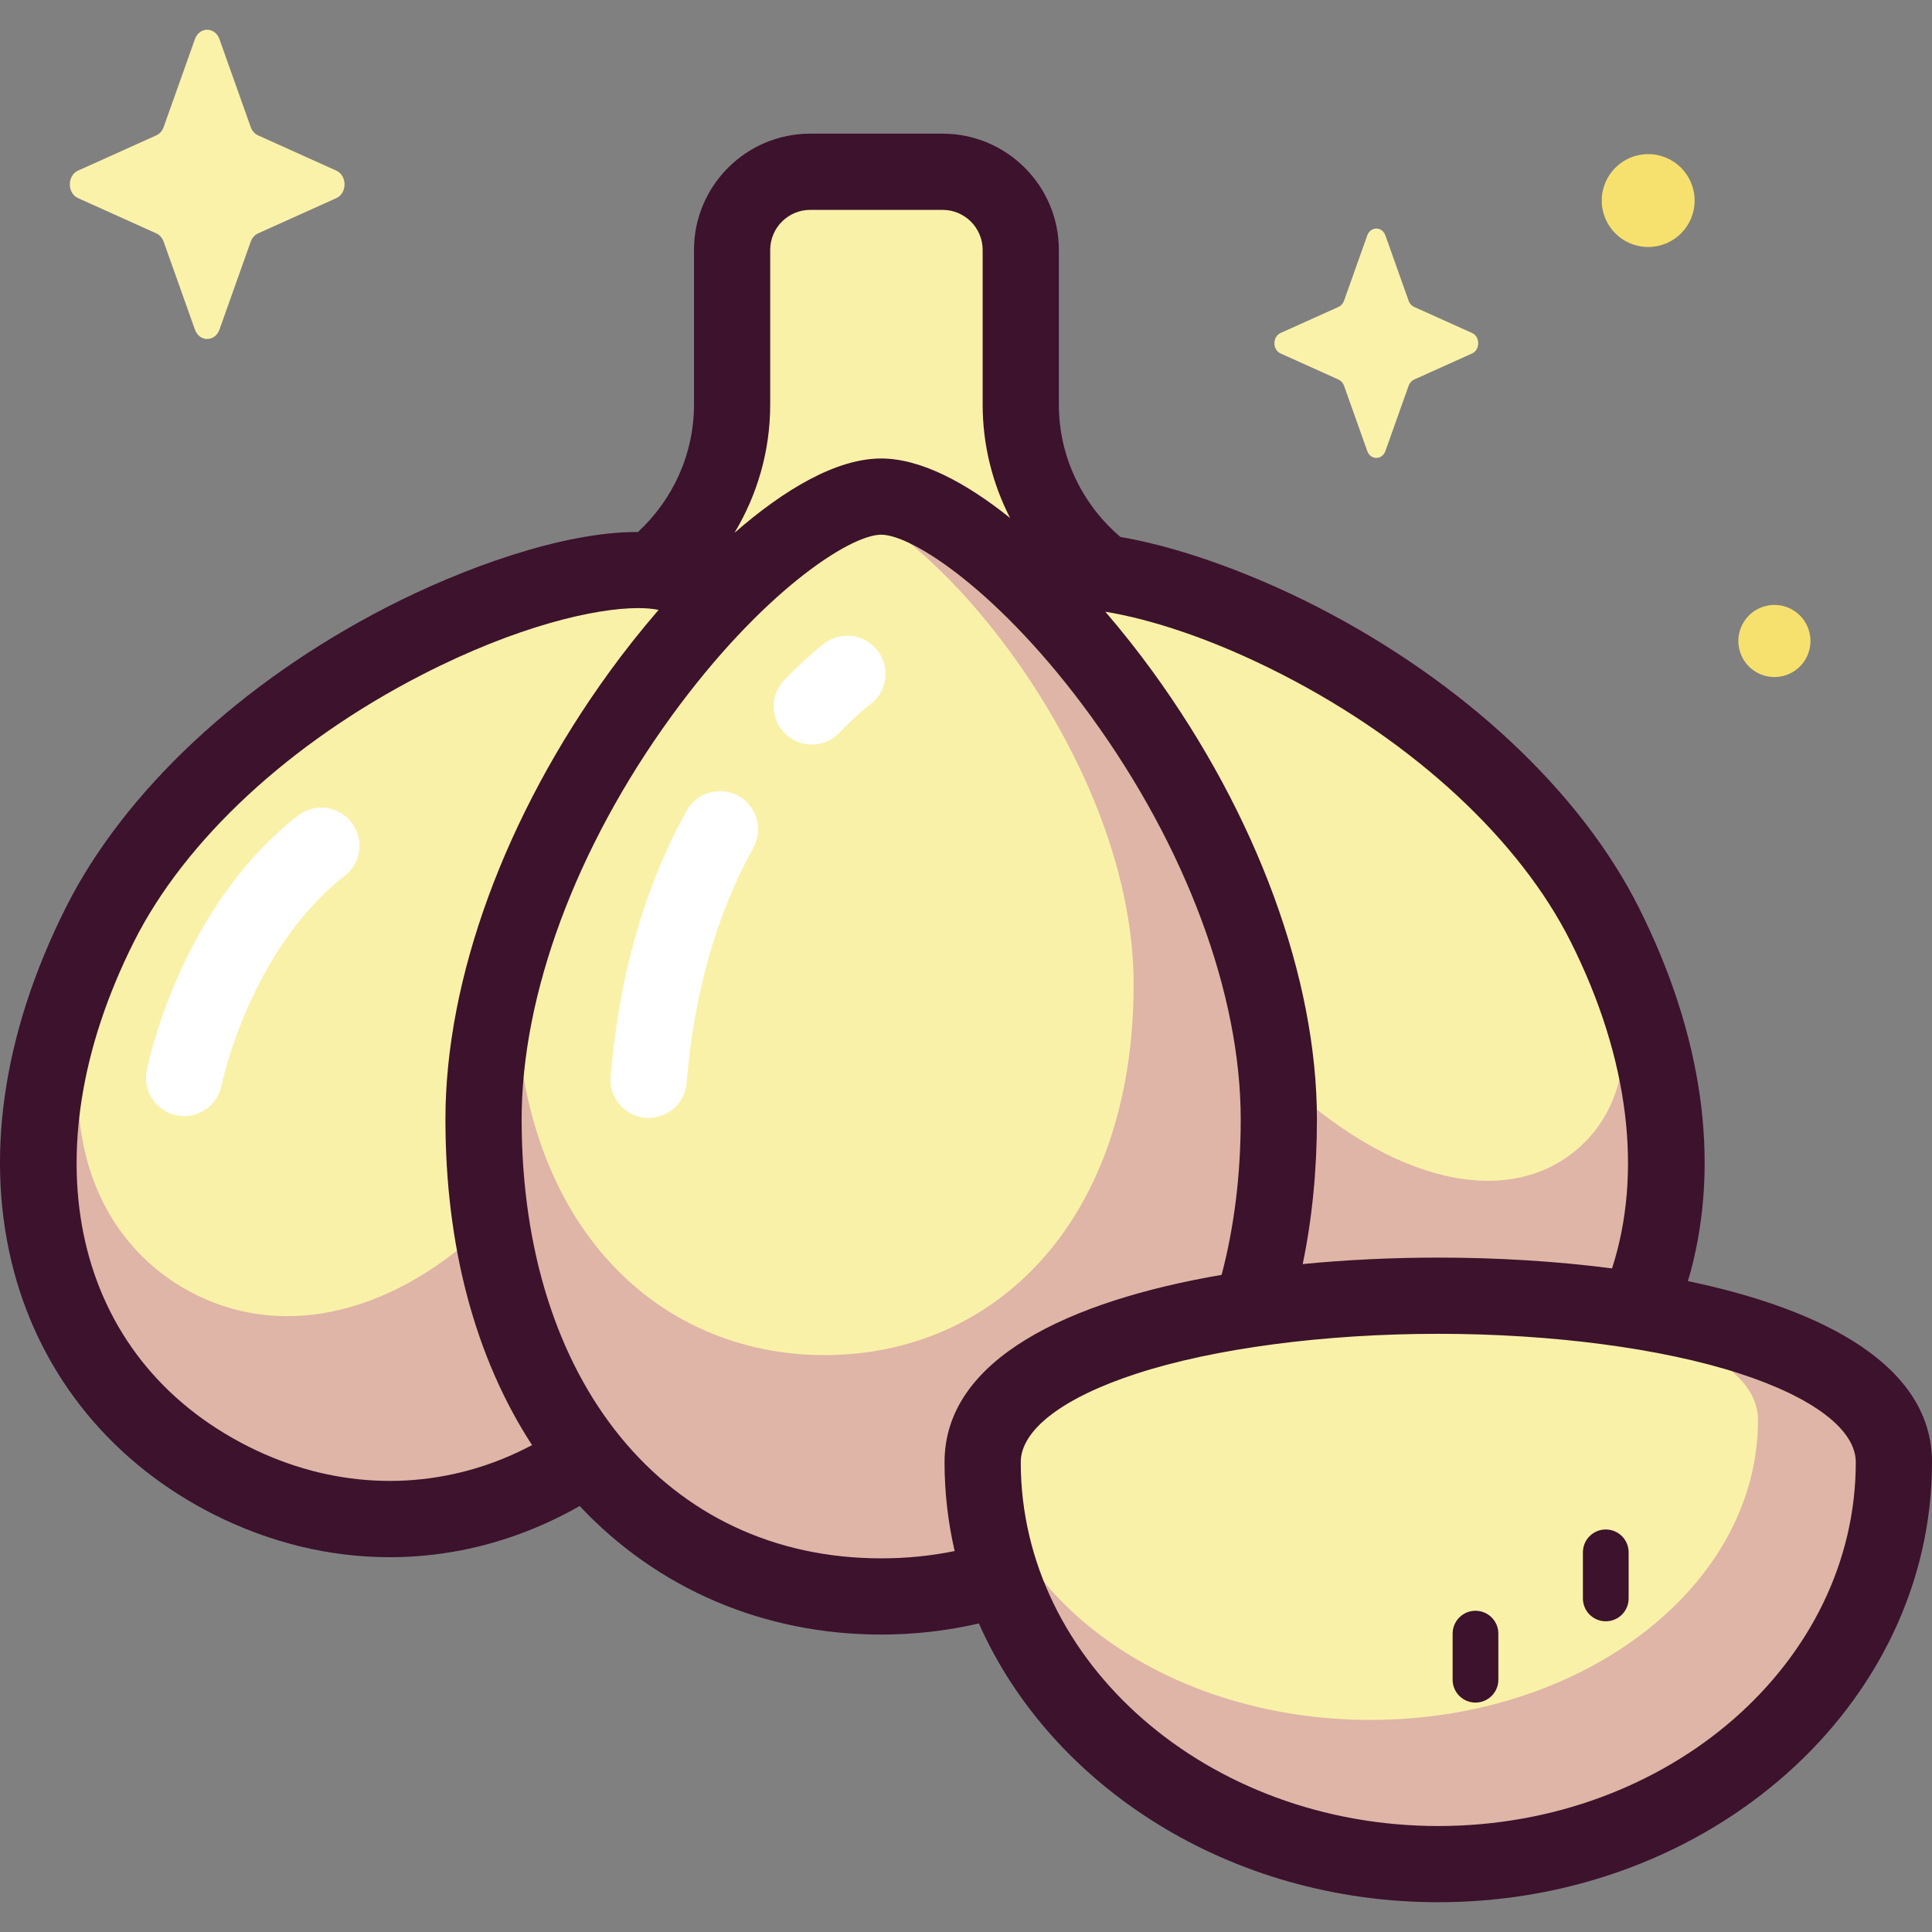 <svg id="Capa_1" enable-background="new 0 0 512 512" height="512" viewBox="0 0 512 512" width="512" xmlns="http://www.w3.org/2000/svg"><rect x="0" y="0" width="512" height="512" fill="#808080" stroke="none"/><g><g><path d="m433.756 347.332c8.572-19.667 10.516-43.319 4.012-69.212-2.542-36.159-27.319-68.559-65.686-91.598-27.405-19.362-57.929-31.571-79.402-34.659-13.642-10.372-22.169-26.68-22.169-44.608v-41.024c0-11.437-9.272-20.71-20.71-20.71h-35.078c-11.438 0-20.71 9.272-20.71 20.71v41.024c0 17.565-8.182 33.577-21.342 43.972-33.461-2.747-116.171 34.011-146.198 93.815-33.141 66.007-13.134 123.252 34.894 147.366 30.395 15.26 64.725 13.587 94.239-6.423 19.273 24.159 47.043 37.094 77.915 37.094 11.142 0 21.877-1.691 31.958-4.98 14.906 43.91 61.052 75.913 115.679 75.913 66.686 0 120.745-47.688 120.745-106.515 0-20.608-29.639-33.996-68.147-40.165z" fill="#faf1a9"/><path d="m125.282 327.974c-26.002 22.649-54.647 26.508-77.118 13.09-20.565-12.28-30.847-35.975-26.614-65.686h-6.849c-14.397 52.823 6.176 96.7 46.666 117.029 29.145 14.633 61.906 13.686 90.571-4.057-5.818-11.379-11.394-22.869-16.234-34.765-3.378-8.302-7.372-16.843-10.422-25.611z" fill="#dfb5a7"/><path d="m448.805 350.223v6.874c10.623 5.023 17.081 11.424 17.081 19.206 0 43.901-45.997 79.49-102.737 79.49-52.421 0-95.658-30.381-101.938-69.625 1.628-6.361 5.096-12.417 11.238-17.951 11.048-9.954 24.758-16.922 38.542-22.215 7.296-2.801 14.945-5.202 22.732-6.757-.335 3.008-.682 6.014-1.048 9.018 33.326-9.066 68.276-5.126 102.8-5.165 8.279-21.966 8.586-48.488-1.404-77.327h-4.357c2.593 16.531-1.63 30.152-11.758 38.805-18.006 15.383-48.594 9.908-79.594-19.815-6.788-76.715-76.672-153.157-104.841-153.157-2.749 0-5.896.731-9.342 2.116 25.732 8.608 76.239 69.224 76.239 127.153 0 62.531-36.654 98.242-81.868 98.242s-81.868-35.711-81.868-98.242c0-6.031.553-12.091 1.563-18.119-6.268 17.492-10.103 35.781-10.103 53.869 0 80.489 47.18 126.456 105.38 126.456 10.712 0 21.049-1.563 30.789-4.606-3.106-9.6-5.163-19.284-3.862-28.443 1.525 57.657 54.983 103.983 120.709 103.983 66.686 0 120.746-47.688 120.746-106.515-.001-17.83-22.183-30.254-53.099-37.275z" fill="#dfb5a7"/><path d="m367.147 62.404 6.153 17.3c.263.741.785 1.328 1.443 1.624l15.371 6.925c2.172.978 2.172 4.438 0 5.417l-15.371 6.925c-.658.296-1.18.883-1.443 1.624l-6.153 17.3c-.869 2.444-3.943 2.444-4.812 0l-6.153-17.3c-.263-.741-.785-1.328-1.443-1.624l-15.371-6.925c-2.172-.978-2.172-4.438 0-5.417l15.371-6.925c.658-.296 1.18-.883 1.443-1.624l6.153-17.3c.869-2.445 3.943-2.445 4.812 0z" fill="#fbf2aa"/><circle cx="436.787" cy="53.151" fill="#f7e16e" r="12.306"/><ellipse cx="470.314" cy="170.028" fill="#f7e16e" rx="9.558" ry="9.558" transform="matrix(.973 -.23 .23 .973 -26.483 112.604)"/><path d="m58.15 10.362 8.295 23.323c.355.999 1.058 1.79 1.945 2.19l20.721 9.336c2.927 1.319 2.927 5.983 0 7.302l-20.721 9.335c-.887.4-1.59 1.191-1.945 2.19l-8.295 23.322c-1.172 3.295-5.316 3.295-6.488 0l-8.294-23.323c-.355-.999-1.058-1.79-1.945-2.19l-20.721-9.336c-2.927-1.319-2.927-5.983 0-7.302l20.721-9.336c.887-.4 1.59-1.191 1.945-2.19l8.294-23.323c1.172-3.293 5.316-3.293 6.488.002z" fill="#fbf2aa"/></g><g><g fill="#3c122c"><path d="m391.019 451.203c-3.346 0-6.058-2.713-6.058-6.059v-12.218c0-3.346 2.713-6.058 6.058-6.058 3.346 0 6.059 2.713 6.059 6.058v12.218c-.001 3.347-2.713 6.059-6.059 6.059z"/><path d="m425.546 429.66c-3.346 0-6.059-2.713-6.059-6.058v-12.217c0-3.346 2.713-6.059 6.059-6.059s6.059 2.713 6.059 6.059v12.217c-.001 3.346-2.714 6.058-6.059 6.058z"/><path d="m447.297 339.506c.242-.818.502-1.628.724-2.455 7.918-29.509 3.174-62.892-13.72-96.54-15.438-30.748-46.464-59.775-85.124-79.639-15.563-7.997-34.994-15.6-52.255-18.576-10.086-8.557-16.313-21.258-16.313-35.041v-41.024c0-16.987-13.82-30.807-30.807-30.807h-35.078c-16.987 0-30.807 13.82-30.807 30.807v41.024c0 13.096-5.627 25.208-14.839 33.724-19.978-.063-46.452 9.59-66.504 19.893-38.66 19.864-69.687 48.891-85.125 79.639-16.894 33.648-21.638 67.031-13.72 96.54 7.542 28.108 26.402 50.972 53.107 64.38 14.903 7.482 30.703 11.247 46.462 11.246 12.481-.001 24.939-2.363 36.893-7.11 4.599-1.826 9.078-3.986 13.432-6.456 20.631 21.993 48.873 34.065 79.898 34.065 8.899 0 17.562-1.013 25.889-2.95 19.166 43.225 66.514 73.884 121.747 73.884 72.147 0 130.843-52.312 130.843-116.613 0-25.43-28.464-40.43-64.703-47.991zm-107.35-160.671c34.935 17.95 62.747 43.733 76.307 70.738 15.702 31.273 18.997 61.671 10.956 86.57-15.14-1.97-30.914-2.864-46.052-2.864-11.789 0-23.964.545-35.925 1.715 2.492-12.023 3.766-24.856 3.766-38.371 0-37.296-15.858-80.532-43.508-118.625-3.785-5.214-8.026-10.601-12.565-15.887 11.811 1.949 28.168 7.037 47.021 16.724zm-135.835-71.58v-41.024c0-5.851 4.761-10.612 10.612-10.612h35.078c5.851 0 10.612 4.761 10.612 10.612v41.024c0 10.688 2.609 20.918 7.271 30.011-11.737-9.393-23.717-15.762-34.164-15.762-11.852 0-25.678 8.193-38.883 19.708 6.038-10.031 9.474-21.691 9.474-33.957zm-71.374 279.544c-21.618 8.585-45.356 7.374-66.84-3.415-46.617-23.407-58.834-77.181-30.401-133.811 13.559-27.006 41.371-52.789 76.306-70.738 25.201-12.948 45.942-17.682 57.329-17.682 2.142 0 3.948.17 5.395.481-4.694 5.438-9.077 10.993-12.976 16.364-27.65 38.093-43.507 81.33-43.507 118.625 0 33.708 7.894 63.191 22.962 86.351-2.707 1.42-5.46 2.709-8.268 3.825zm100.783 26.182c-56.991 0-95.282-46.761-95.282-116.358 0-33.128 14.454-72.042 39.656-106.762 23.847-32.854 47.291-48.161 55.627-48.161 8.335 0 31.779 15.307 55.626 48.161 25.202 34.72 39.656 73.633 39.656 106.762 0 14.865-1.755 28.682-5.061 41.228-40.29 6.908-73.428 22.207-73.428 49.647 0 8.063.924 15.937 2.68 23.543-6.207 1.277-12.708 1.94-19.474 1.94zm147.636 70.934c-61.012 0-110.648-43.252-110.648-96.418 0-8.578 11.21-17.138 30.755-23.486 20.615-6.695 49.735-10.536 79.893-10.536s59.278 3.841 79.893 10.536c19.545 6.348 30.755 14.909 30.755 23.486 0 53.165-49.636 96.418-110.648 96.418z"/></g><path d="m171.898 296.263c-.278 0-.559-.012-.841-.035-5.558-.458-9.692-5.335-9.234-10.892 2.19-26.569 8.965-50.276 20.136-70.464 2.7-4.88 8.844-6.645 13.724-3.946 4.88 2.701 6.646 8.845 3.946 13.724-9.778 17.669-15.726 38.645-17.679 62.345-.435 5.274-4.852 9.268-10.052 9.268z" fill="#fff"/><path d="m215.132 197.32c-2.532 0-5.066-.946-7.027-2.847-4.004-3.881-4.104-10.274-.223-14.278 2.707-2.793 6.35-6.41 10.534-9.617 4.424-3.394 10.764-2.557 14.157 1.869 3.394 4.425 2.557 10.764-1.869 14.157-3.138 2.407-6.095 5.351-8.321 7.647-1.979 2.042-4.614 3.069-7.251 3.069z" fill="#fff"/><path d="m48.797 295.767c-.65 0-1.31-.063-1.972-.195-5.463-1.084-9.018-6.376-7.945-11.841.344-1.75 8.779-43.146 40.066-67.565 4.396-3.433 10.742-2.65 14.172 1.746 3.432 4.397 2.649 10.742-1.747 14.173-25.246 19.705-32.608 55.202-32.68 55.558-.96 4.798-5.178 8.124-9.894 8.124z" fill="#fff"/></g></g></svg>
